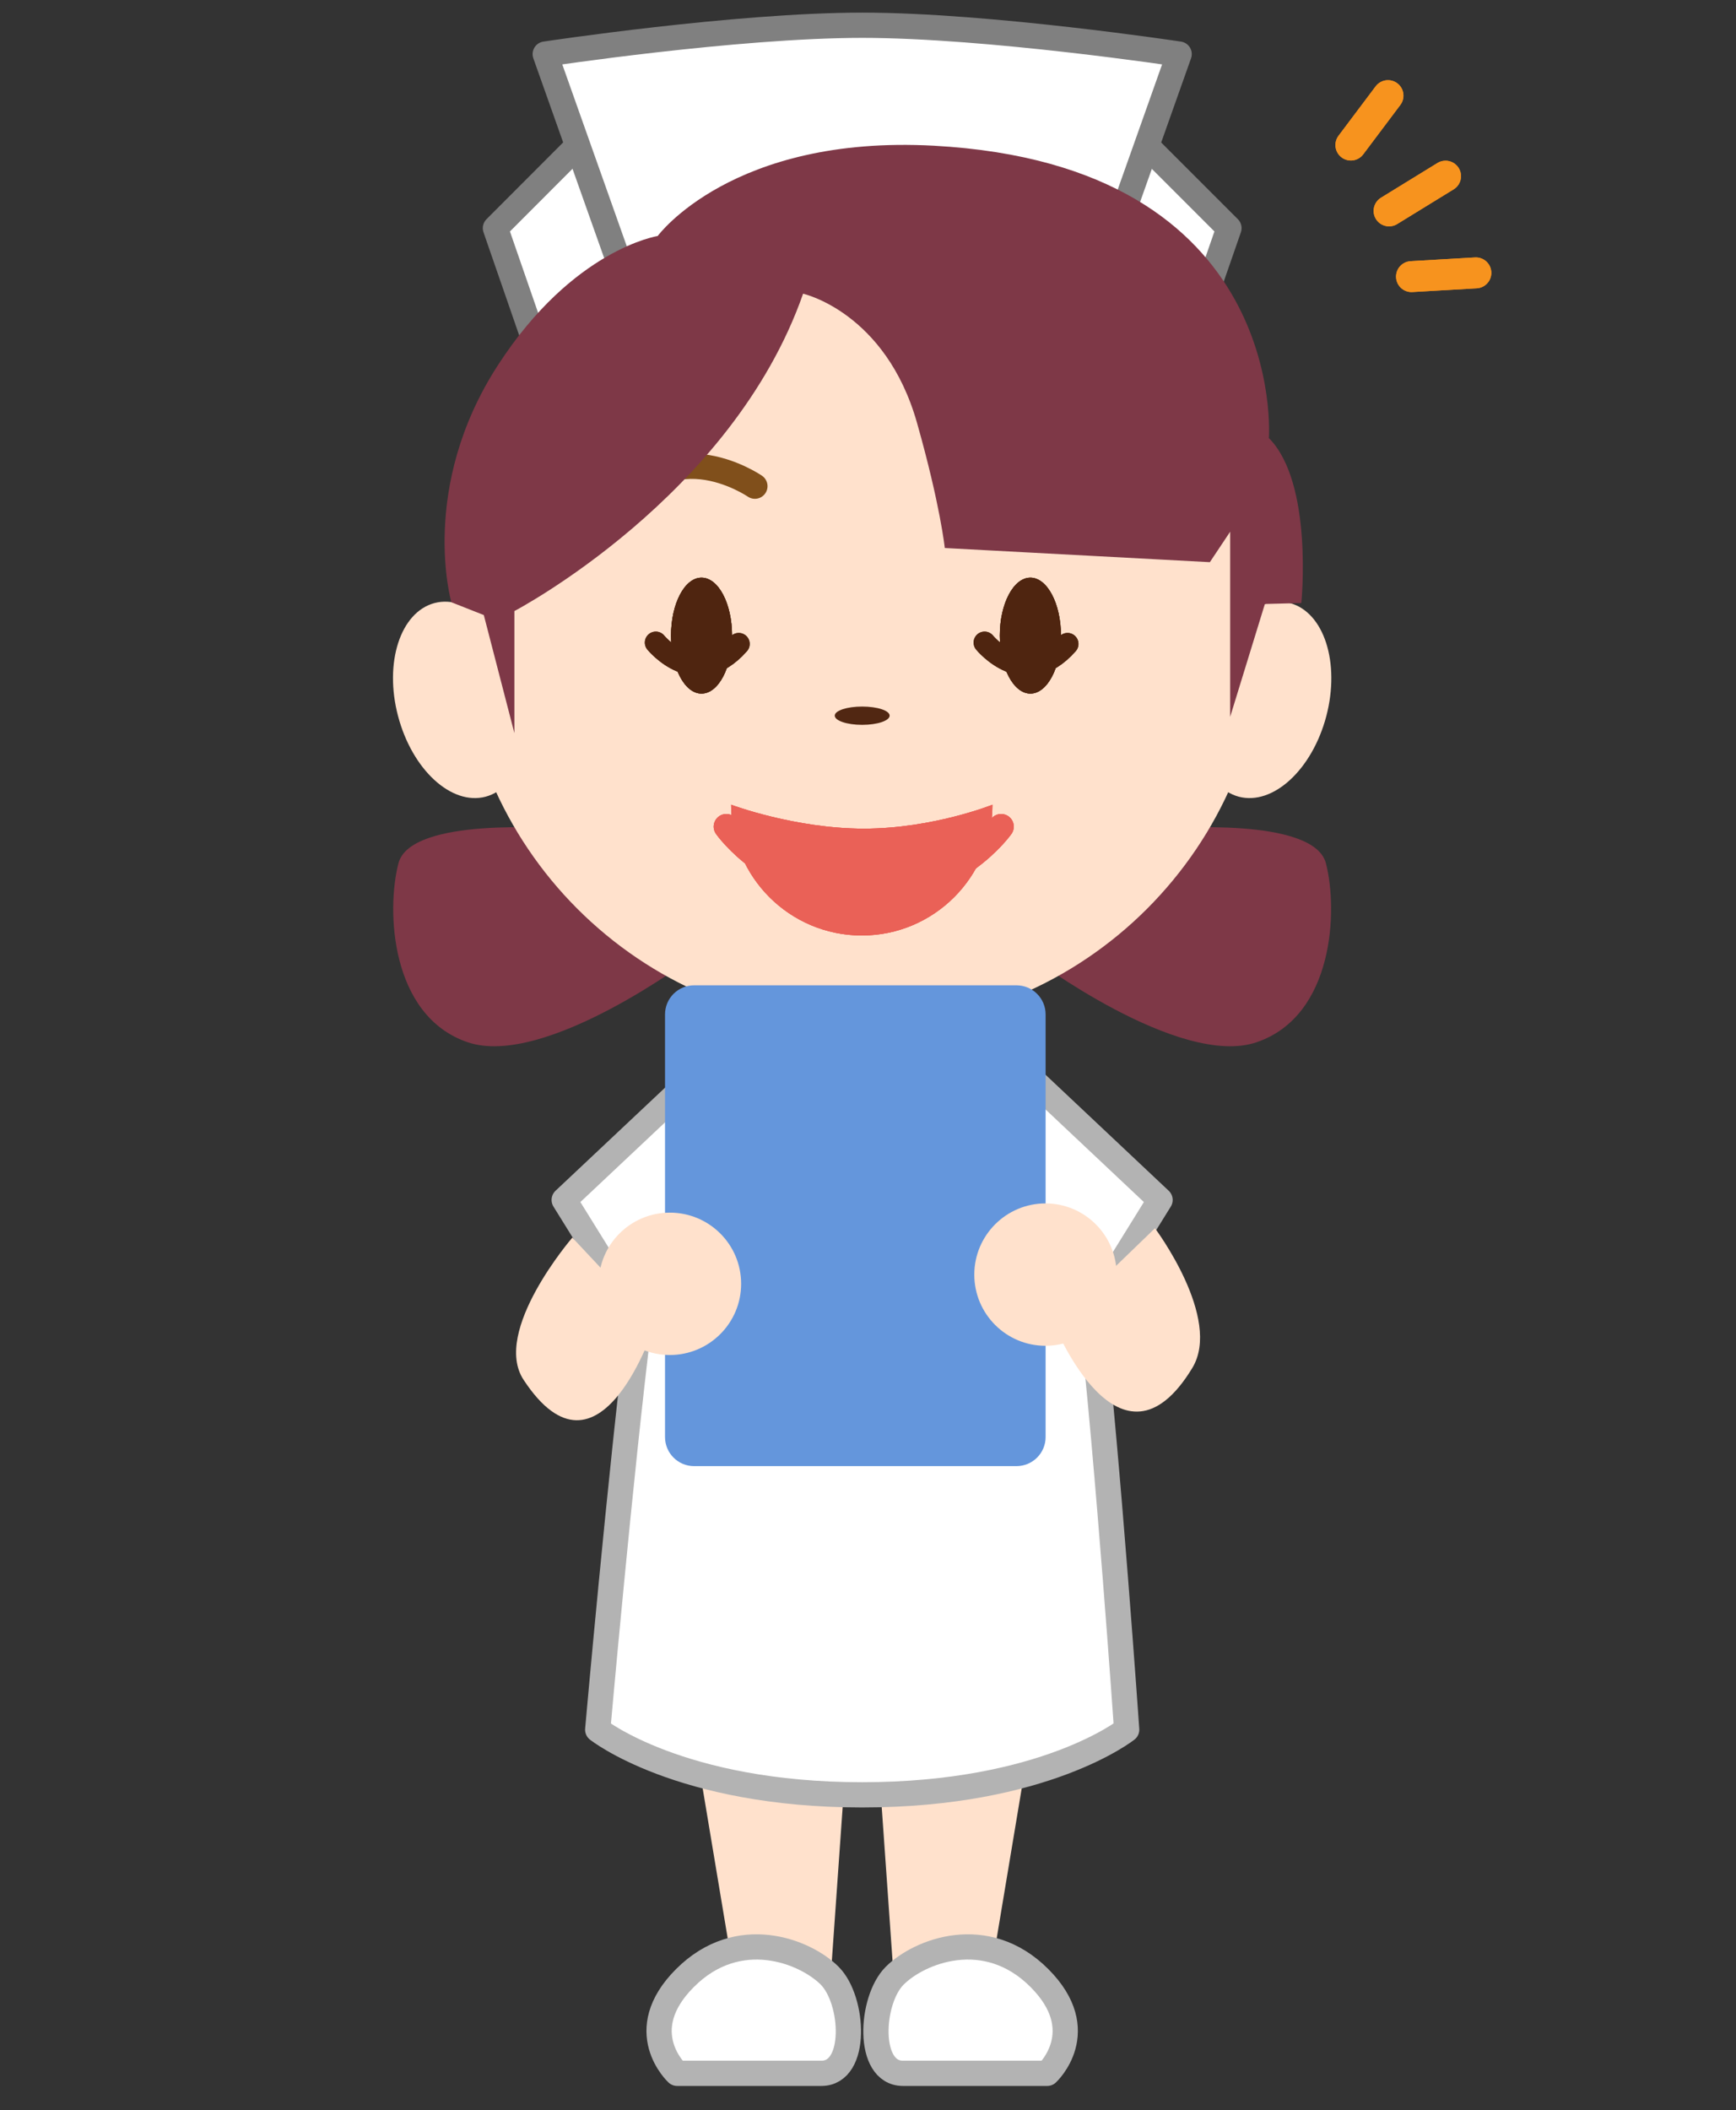 <svg xmlns="http://www.w3.org/2000/svg" xmlns:xlink="http://www.w3.org/1999/xlink" preserveAspectRatio="xMidYMid meet" width="130" height="158" viewBox="0 0 130 158" style="width:100%;height:100%"><rect x="0" y="0" width="130" height="158" fill="#333333" stroke="none"/><defs><animate repeatCount="indefinite" dur="3.003s" begin="0s" xlink:href="#_R_G_L_12_G_M" fill="freeze" attributeName="opacity" from="1" to="0" keyTimes="0;0.067;0.067;1" values="1;1;0;0" keySplines="0 0 0 0;0 0 0 0;0 0 0 0" calcMode="spline"/><animate repeatCount="indefinite" dur="3.003s" begin="0s" xlink:href="#_R_G_L_11_G_M" fill="freeze" attributeName="opacity" from="0" to="0" keyTimes="0;0.067;0.067;0.156;0.156;1" values="0;0;1;1;0;0" keySplines="0 0 0 0;0 0 0 0;0 0 0 0;0 0 0 0;0 0 0 0" calcMode="spline"/><animate repeatCount="indefinite" dur="3.003s" begin="0s" xlink:href="#_R_G_L_10_G_M" fill="freeze" attributeName="opacity" from="0" to="0" keyTimes="0;0.067;0.067;0.156;0.156;1" values="0;0;1;1;0;0" keySplines="0 0 0 0;0 0 0 0;0 0 0 0;0 0 0 0;0 0 0 0" calcMode="spline"/><animate repeatCount="indefinite" dur="3.003s" begin="0s" xlink:href="#_R_G_L_9_G_M" fill="freeze" attributeName="opacity" from="0" to="0" keyTimes="0;0.222;0.222;0.311;0.311;1" values="0;0;1;1;0;0" keySplines="0 0 0 0;0 0 0 0;0 0 0 0;0 0 0 0;0 0 0 0" calcMode="spline"/><animate repeatCount="indefinite" dur="3.003s" begin="0s" xlink:href="#_R_G_L_8_G_M" fill="freeze" attributeName="opacity" from="0" to="0" keyTimes="0;0.156;0.156;0.267;0.267;1" values="0;0;1;1;0;0" keySplines="0 0 0 0;0 0 0 0;0 0 0 0;0 0 0 0;0 0 0 0" calcMode="spline"/><animate repeatCount="indefinite" dur="3.003s" begin="0s" xlink:href="#_R_G_L_7_G_M" fill="freeze" attributeName="opacity" from="0" to="0" keyTimes="0;0.267;0.267;0.378;0.378;1" values="0;0;1;1;0;0" keySplines="0 0 0 0;0 0 0 0;0 0 0 0;0 0 0 0;0 0 0 0" calcMode="spline"/><animate repeatCount="indefinite" dur="3.003s" begin="0s" xlink:href="#_R_G_L_6_G_M" fill="freeze" attributeName="opacity" from="0" to="1" keyTimes="0;0.378;0.378;1" values="0;0;1;1" keySplines="0 0 0 0;0 0 0 0;0 0 0 0" calcMode="spline"/><animate repeatCount="indefinite" dur="3.003s" begin="0s" xlink:href="#_R_G_L_5_G_M" fill="freeze" attributeName="opacity" from="0" to="0" keyTimes="0;0.267;0.267;0.367;0.367;1" values="0;0;1;1;0;0" keySplines="0 0 0 0;0 0 0 0;0 0 0 0;0 0 0 0;0 0 0 0" calcMode="spline"/><animate repeatCount="indefinite" dur="3.003s" begin="0s" xlink:href="#_R_G_L_4_G_M" fill="freeze" attributeName="opacity" from="0" to="0" keyTimes="0;0.722;0.722;0.744;0.744;1" values="0;0;1;1;0;0" keySplines="0 0 0 0;0 0 0 0;0 0 0 0;0 0 0 0;0 0 0 0" calcMode="spline"/><animate repeatCount="indefinite" dur="3.003s" begin="0s" xlink:href="#_R_G_L_3_G_M" fill="freeze" attributeName="opacity" from="1" to="0" keyTimes="0;0.722;0.722;1" values="1;1;0;0" keySplines="0 0 0 0;0 0 0 0;0 0 0 0" calcMode="spline"/><animate repeatCount="indefinite" dur="3.003s" begin="0s" xlink:href="#_R_G_L_2_G_M" fill="freeze" attributeName="opacity" from="0" to="0" keyTimes="0;0.744;0.744;0.822;0.822;1" values="0;0;1;1;0;0" keySplines="0 0 0 0;0 0 0 0;0 0 0 0;0 0 0 0;0 0 0 0" calcMode="spline"/><animate repeatCount="indefinite" dur="3.003s" begin="0s" xlink:href="#_R_G_L_1_G_M" fill="freeze" attributeName="opacity" from="0" to="0" keyTimes="0;0.822;0.822;0.844;0.844;1" values="0;0;1;1;0;0" keySplines="0 0 0 0;0 0 0 0;0 0 0 0;0 0 0 0;0 0 0 0" calcMode="spline"/><animate repeatCount="indefinite" dur="3.003s" begin="0s" xlink:href="#_R_G_L_0_G_M" fill="freeze" attributeName="opacity" from="0" to="1" keyTimes="0;0.844;0.844;1" values="0;0;1;1" keySplines="0 0 0 0;0 0 0 0;0 0 0 0" calcMode="spline"/><animate attributeType="XML" attributeName="opacity" dur="3s" from="0" to="1" xlink:href="#time_group"/></defs><g id="_R_G"><g id="_R_G_L_13_G" transform=" translate(65, 79) translate(-36.5, -79)"><path id="_R_G_L_13_G_D_0_P_0" fill="#ffe1cc" fill-opacity="1" fill-rule="nonzero" d=" M21.53 118.38 C21.53,118.38 26.46,147.92 26.46,147.92 C26.46,147.92 33.55,150.25 33.55,150.25 C33.55,150.25 34.92,130.79 34.92,130.79 C34.92,130.79 36.07,125.11 36.07,125.11 C36.07,125.11 37.21,130.79 37.21,130.79 C37.21,130.79 38.58,150.25 38.58,150.25 C38.58,150.25 45.67,147.92 45.67,147.92 C45.67,147.92 50.6,118.38 50.6,118.38 C50.6,118.38 21.53,118.38 21.53,118.38z "/><path id="_R_G_L_13_G_D_1_P_0" fill="#ffffff" fill-opacity="1" fill-rule="nonzero" d=" M58.37 89.84 C58.37,89.84 43.6,75.93 43.6,75.93 C43.6,75.93 40.38,74.61 40.38,74.61 C40.38,74.61 36.06,74.42 36.06,74.42 C36.06,74.42 31.74,74.61 31.74,74.61 C31.74,74.61 28.53,75.93 28.53,75.93 C28.53,75.93 13.75,89.84 13.75,89.84 C13.75,89.84 19.38,98.91 19.38,98.91 C17.94,110.51 16.26,129.5 16.26,129.5 C16.26,129.5 22.39,134.38 36.06,134.38 C49.74,134.38 55.87,129.5 55.87,129.5 C55.87,129.5 54.5,109.68 53.21,98.16 C53.21,98.16 58.37,89.84 58.37,89.84z "/><path id="_R_G_L_13_G_D_2_P_0" stroke="#b3b3b3" stroke-linecap="round" stroke-linejoin="round" fill="none" stroke-width="1.891" stroke-opacity="1" d=" M58.37 89.84 C58.37,89.84 43.6,75.93 43.6,75.93 C43.6,75.93 40.38,74.61 40.38,74.61 C40.38,74.61 36.06,74.42 36.06,74.42 C36.06,74.42 31.74,74.61 31.74,74.61 C31.74,74.61 28.53,75.93 28.53,75.93 C28.53,75.93 13.75,89.84 13.75,89.84 C13.75,89.84 19.38,98.91 19.38,98.91 C17.94,110.51 16.26,129.5 16.26,129.5 C16.26,129.5 22.39,134.38 36.06,134.38 C49.74,134.38 55.87,129.5 55.87,129.5 C55.87,129.5 54.5,109.68 53.21,98.16 C53.21,98.16 58.37,89.84 58.37,89.84z "/><path id="_R_G_L_13_G_D_3_P_0" fill="#ffffff" fill-opacity="1" fill-rule="nonzero" d=" M14.76 10.91 C14.76,10.91 8.6,17.08 8.6,17.08 C8.6,17.08 11.99,26.87 11.99,26.87 C11.99,26.87 20.75,19.56 20.75,19.56 C20.75,19.56 14.76,10.91 14.76,10.91z "/><path id="_R_G_L_13_G_D_4_P_0" stroke="#808080" stroke-linecap="round" stroke-linejoin="round" fill="none" stroke-width="1.891" stroke-opacity="1" d=" M14.76 10.91 C14.76,10.91 8.6,17.08 8.6,17.08 C8.6,17.08 11.99,26.87 11.99,26.87 C11.99,26.87 20.75,19.56 20.75,19.56 C20.75,19.56 14.76,10.91 14.76,10.91z "/><path id="_R_G_L_13_G_D_5_P_0" fill="#ffffff" fill-opacity="1" fill-rule="nonzero" d=" M57.36 10.91 C57.36,10.91 63.53,17.08 63.53,17.08 C63.53,17.08 60.13,26.87 60.13,26.87 C60.13,26.87 51.38,19.56 51.38,19.56 C51.38,19.56 57.36,10.91 57.36,10.91z "/><path id="_R_G_L_13_G_D_6_P_0" stroke="#808080" stroke-linecap="round" stroke-linejoin="round" fill="none" stroke-width="1.891" stroke-opacity="1" d=" M57.36 10.91 C57.36,10.91 63.53,17.08 63.53,17.08 C63.53,17.08 60.13,26.87 60.13,26.87 C60.13,26.87 51.38,19.56 51.38,19.56 C51.38,19.56 57.36,10.91 57.36,10.91z "/><path id="_R_G_L_13_G_D_7_P_0" fill="#ffffff" fill-opacity="1" fill-rule="nonzero" d=" M18.26 20.77 C18.26,20.77 12.33,4.05 12.33,4.05 C12.33,4.05 26.62,1.89 36.07,1.89 C45.51,1.89 59.8,4.05 59.8,4.05 C59.8,4.05 53.87,20.77 53.87,20.77 C53.87,20.77 18.26,20.77 18.26,20.77z "/><path id="_R_G_L_13_G_D_8_P_0" stroke="#808080" stroke-linecap="round" stroke-linejoin="round" fill="none" stroke-width="1.891" stroke-opacity="1" d=" M18.26 20.77 C18.26,20.77 12.33,4.05 12.33,4.05 C12.33,4.05 26.62,1.89 36.07,1.89 C45.51,1.89 59.8,4.05 59.8,4.05 C59.8,4.05 53.87,20.77 53.87,20.77 C53.87,20.77 18.26,20.77 18.26,20.77z "/><path id="_R_G_L_13_G_D_9_P_0" fill="#7e3847" fill-opacity="1" fill-rule="nonzero" d=" M13.22 62.04 C13.22,62.04 2.25,61.13 1.34,64.63 C0.42,68.13 0.73,76.05 6.51,78.03 C12.3,80.01 23.42,71.64 23.42,71.64 C23.42,71.64 13.22,62.04 13.22,62.04z "/><path id="_R_G_L_13_G_D_10_P_0" fill="#7e3847" fill-opacity="1" fill-rule="nonzero" d=" M58.91 62.04 C58.91,62.04 69.88,61.13 70.79,64.63 C71.7,68.13 71.4,76.05 65.61,78.03 C59.83,80.01 48.71,71.64 48.71,71.64 C48.71,71.64 58.91,62.04 58.91,62.04z "/><path id="_R_G_L_13_G_D_11_P_0" fill="#ffe1cc" fill-opacity="1" fill-rule="nonzero" d=" M70.82 53.62 C69.76,57.63 66.83,60.32 64.27,59.65 C61.71,58.97 60.49,55.18 61.54,51.18 C62.6,47.18 65.53,44.48 68.09,45.15 C70.65,45.83 71.87,49.62 70.82,53.62z "/><path id="_R_G_L_13_G_D_12_P_0" fill="#ffe1cc" fill-opacity="1" fill-rule="nonzero" d=" M1.31 53.62 C2.37,57.63 5.3,60.32 7.86,59.65 C10.42,58.97 11.64,55.18 10.59,51.18 C9.53,47.18 6.6,44.48 4.04,45.15 C1.48,45.83 0.25,49.62 1.31,53.62z "/><path id="_R_G_L_13_G_D_13_P_0" fill="#ffe1cc" fill-opacity="1" fill-rule="nonzero" d=" M66.22 46.73 C66.22,63.38 52.72,76.88 36.07,76.88 C19.41,76.88 5.91,63.38 5.91,46.73 C5.91,30.07 19.41,16.58 36.07,16.58 C52.72,16.58 66.22,30.07 66.22,46.73z "/><path id="_R_G_L_13_G_D_14_P_0" fill="#512712" fill-opacity="1" fill-rule="nonzero" d=" M38.12 53.58 C38.12,53.96 37.2,54.27 36.06,54.27 C34.93,54.27 34.01,53.96 34.01,53.58 C34.01,53.2 34.93,52.9 36.06,52.9 C37.2,52.9 38.12,53.2 38.12,53.58z "/><path id="_R_G_L_13_G_D_15_P_0" fill="#ffffff" fill-opacity="1" fill-rule="nonzero" d=" M33.63 147.92 C31.8,146.09 26.8,144.09 22.8,148.09 C18.8,152.08 22.21,155.23 22.21,155.23 C22.21,155.23 33.01,155.23 33.01,155.23 C35.75,155.23 35.45,149.74 33.63,147.92z "/><path id="_R_G_L_13_G_D_16_P_0" stroke="#b3b3b3" stroke-linecap="round" stroke-linejoin="round" fill="none" stroke-width="1.891" stroke-opacity="1" d=" M33.63 147.92 C31.8,146.09 26.8,144.09 22.8,148.09 C18.8,152.08 22.21,155.23 22.21,155.23 C22.21,155.23 33.01,155.23 33.01,155.23 C35.75,155.23 35.45,149.74 33.63,147.92z "/><path id="_R_G_L_13_G_D_17_P_0" fill="#ffffff" fill-opacity="1" fill-rule="nonzero" d=" M38.5 147.92 C40.33,146.09 45.33,144.09 49.33,148.09 C53.32,152.08 49.92,155.23 49.92,155.23 C49.92,155.23 39.12,155.23 39.12,155.23 C36.38,155.23 36.67,149.74 38.5,147.92z "/><path id="_R_G_L_13_G_D_18_P_0" stroke="#b3b3b3" stroke-linecap="round" stroke-linejoin="round" fill="none" stroke-width="1.891" stroke-opacity="1" d=" M38.5 147.92 C40.33,146.09 45.33,144.09 49.33,148.09 C53.32,152.08 49.92,155.23 49.92,155.23 C49.92,155.23 39.12,155.23 39.12,155.23 C36.38,155.23 36.67,149.74 38.5,147.92z "/><path id="_R_G_L_13_G_D_19_P_0" stroke="#804f1b" stroke-linecap="round" stroke-linejoin="round" fill="none" stroke-width="1.891" stroke-opacity="1" d=" M43.97 37.07 C43.97,37.07 50.52,32.5 55.09,39.81 "/><path id="_R_G_L_13_G_D_20_P_0" stroke="#804f1b" stroke-linecap="round" stroke-linejoin="round" fill="none" stroke-width="1.891" stroke-opacity="1" d=" M28.03 36.4 C28.03,36.4 20.97,31.54 17.33,39.36 "/><path id="_R_G_L_13_G_D_21_P_0" fill="#7e3847" fill-opacity="1" fill-rule="nonzero" d=" M31.64 21.99 C31.64,21.99 37.82,23.37 40.17,31.66 C41.92,37.83 42.25,41.03 42.25,41.03 C42.25,41.03 62.1,42.09 62.1,42.09 C62.1,42.09 63.62,39.81 63.62,39.81 C63.62,39.81 63.62,53.67 63.62,53.67 C63.62,53.67 66.22,45.22 66.22,45.22 C66.22,45.22 68.95,45.15 68.95,45.15 C68.95,45.15 69.86,36.15 66.52,32.8 C66.52,32.8 68.04,12.36 41.43,10.91 C26.31,10.09 20.75,17.67 20.75,17.67 C20.75,17.67 14.43,18.64 8.8,27.32 C2.83,36.52 5.3,45.09 5.3,45.09 C5.3,45.09 7.73,46.05 7.73,46.05 C7.73,46.05 10.02,54.89 10.02,54.89 C10.02,54.89 10.02,45.75 10.02,45.75 C10.02,45.75 26.31,37.22 31.64,21.99z "/><path id="_R_G_L_13_G_D_22_P_0" stroke="#b3b3b3" stroke-linecap="round" stroke-linejoin="round" fill="none" stroke-width="1.891" stroke-opacity="1" d=" M28.53 75.93 C28.53,75.93 28.53,82.91 28.53,82.91 C28.53,82.91 36.06,76.88 36.06,76.88 C36.06,76.88 28.53,75.93 28.53,75.93z "/><path id="_R_G_L_13_G_D_23_P_0" stroke="#b3b3b3" stroke-linecap="round" stroke-linejoin="round" fill="none" stroke-width="1.891" stroke-opacity="1" d=" M43.6 75.93 C43.6,75.93 43.6,82.91 43.6,82.91 C43.6,82.91 36.07,76.88 36.07,76.88 C36.07,76.88 43.6,75.93 43.6,75.93z "/><path id="_R_G_L_13_G_D_24_P_0" stroke="#b3b3b3" stroke-linecap="round" stroke-linejoin="round" fill="none" stroke-width="1.891" stroke-opacity="1" d=" M36.07 76.88 C36.07,76.88 36.07,96.91 36.07,96.91 "/><path id="_R_G_L_13_G_D_25_P_0" stroke="#b3b3b3" stroke-linecap="round" stroke-linejoin="round" fill="none" stroke-width="1.891" stroke-opacity="1" d=" M42.15 85.65 C42.15,86.99 41.06,88.08 39.71,88.08 C38.37,88.08 37.28,86.99 37.28,85.65 C37.28,84.3 38.37,83.21 39.71,83.21 C41.06,83.21 42.15,84.3 42.15,85.65z "/><path id="_R_G_L_13_G_D_26_P_0" stroke="#b3b3b3" stroke-linecap="round" stroke-linejoin="round" fill="none" stroke-width="1.891" stroke-opacity="1" d=" M42.15 93.26 C42.15,94.61 41.06,95.7 39.71,95.7 C38.37,95.7 37.28,94.61 37.28,93.26 C37.28,91.92 38.37,90.82 39.71,90.82 C41.06,90.82 42.15,91.92 42.15,93.26z "/><path id="_R_G_L_13_G_D_27_P_0" fill="#6496dc" fill-opacity="1" fill-rule="nonzero" d=" M49.8 107.59 C49.8,108.8 48.82,109.77 47.61,109.77 C47.61,109.77 23.48,109.77 23.48,109.77 C22.28,109.77 21.3,108.8 21.3,107.59 C21.3,107.59 21.3,75.95 21.3,75.95 C21.3,74.74 22.28,73.77 23.48,73.77 C23.48,73.77 47.61,73.77 47.61,73.77 C48.82,73.77 49.8,74.74 49.8,75.95 C49.8,75.95 49.8,107.59 49.8,107.59z "/><path id="_R_G_L_13_G_D_28_P_0" fill="#ffe1cc" fill-opacity="1" fill-rule="nonzero" d=" M27 96.12 C27,99.06 24.61,101.45 21.66,101.45 C18.72,101.45 16.33,99.06 16.33,96.12 C16.33,93.17 18.72,90.79 21.66,90.79 C24.61,90.79 27,93.17 27,96.12z "/><path id="_R_G_L_13_G_D_29_P_0" fill="#ffe1cc" fill-opacity="1" fill-rule="nonzero" d=" M44.46 95.43 C44.46,98.38 46.85,100.76 49.79,100.76 C52.73,100.76 55.12,98.38 55.12,95.43 C55.12,92.49 52.73,90.1 49.79,90.1 C46.85,90.1 44.46,92.49 44.46,95.43z "/><path id="_R_G_L_13_G_D_30_P_0" fill="#ffe1cc" fill-opacity="1" fill-rule="nonzero" d=" M14.36 92.66 C14.36,92.66 8.31,99.67 10.71,103.31 C16.42,111.99 20.51,99.22 20.51,99.22 C20.51,99.22 14.36,92.66 14.36,92.66z "/><path id="_R_G_L_13_G_D_31_P_0" fill="#ffe1cc" fill-opacity="1" fill-rule="nonzero" d=" M57.99 91.96 C57.99,91.96 63.05,98.71 60.78,102.43 C55.38,111.31 50.47,99.22 50.47,99.22 C50.47,99.22 57.99,91.96 57.99,91.96z "/></g><g id="_R_G_L_12_G_M"><g id="_R_G_L_12_G" transform=" translate(65, 64.5) translate(-12.5, -4.5)"><path id="_R_G_L_12_G_D_0_P_0" stroke="#ea6157" stroke-linecap="round" stroke-linejoin="round" fill="none" stroke-width="1.891" stroke-opacity="1" d=" M22.47 1.89 C22.47,1.89 19.02,6.81 12.18,6.81 C5.33,6.81 1.89,1.89 1.89,1.89 "/></g></g><g id="_R_G_L_11_G_M"><g id="_R_G_L_11_G" transform=" translate(65, 65.5) translate(-10.5, -5.5)"><path id="_R_G_L_11_G_D_0_P_0" fill="#ea6157" fill-opacity="1" fill-rule="nonzero" d=" M10.19 2.04 C15.36,2.04 19.82,0.25 19.82,0.25 C19.82,5.65 15.44,10.04 10.04,10.04 C4.63,10.04 0.25,5.65 0.25,0.25 C0.25,0.25 5.01,2.04 10.19,2.04z "/></g></g><g id="_R_G_L_10_G_M"><g id="_R_G_L_10_G" transform=" translate(106, 14) translate(-6, -8)"><path id="_R_G_L_10_G_D_0_P_0" stroke="#f7931e" stroke-linecap="round" stroke-linejoin="round" fill="none" stroke-width="2.315" stroke-opacity="1" d=" M1.16 4.86 C1.16,4.86 3.94,1.16 3.94,1.16 "/><path id="_R_G_L_10_G_D_1_P_0" stroke="#f7931e" stroke-linecap="round" stroke-linejoin="round" fill="none" stroke-width="2.315" stroke-opacity="1" d=" M5.7 14.71 C5.7,14.71 10.52,14.43 10.52,14.43 "/><path id="_R_G_L_10_G_D_2_P_0" stroke="#f7931e" stroke-linecap="round" stroke-linejoin="round" fill="none" stroke-width="2.315" stroke-opacity="1" d=" M4.02 9.79 C4.02,9.79 8.25,7.19 8.25,7.19 "/></g></g><g id="_R_G_L_9_G_M"><g id="_R_G_L_9_G" transform=" translate(106, 14) translate(-6, -8)"><path id="_R_G_L_9_G_D_0_P_0" stroke="#f7931e" stroke-linecap="round" stroke-linejoin="round" fill="none" stroke-width="2.315" stroke-opacity="1" d=" M1.16 4.86 C1.16,4.86 3.94,1.16 3.94,1.16 "/><path id="_R_G_L_9_G_D_1_P_0" stroke="#f7931e" stroke-linecap="round" stroke-linejoin="round" fill="none" stroke-width="2.315" stroke-opacity="1" d=" M5.7 14.71 C5.7,14.71 10.52,14.43 10.52,14.43 "/><path id="_R_G_L_9_G_D_2_P_0" stroke="#f7931e" stroke-linecap="round" stroke-linejoin="round" fill="none" stroke-width="2.315" stroke-opacity="1" d=" M4.02 9.79 C4.02,9.79 8.25,7.19 8.25,7.19 "/></g></g><g id="_R_G_L_8_G_M"><g id="_R_G_L_8_G" transform=" translate(65, 64.5) translate(-12.5, -4.5)"><path id="_R_G_L_8_G_D_0_P_0" stroke="#ea6157" stroke-linecap="round" stroke-linejoin="round" fill="none" stroke-width="1.891" stroke-opacity="1" d=" M22.47 1.89 C22.47,1.89 19.02,6.81 12.18,6.81 C5.33,6.81 1.89,1.89 1.89,1.89 "/></g></g><g id="_R_G_L_7_G_M"><g id="_R_G_L_7_G" transform=" translate(65, 65.5) translate(-10.5, -5.5)"><path id="_R_G_L_7_G_D_0_P_0" fill="#ea6157" fill-opacity="1" fill-rule="nonzero" d=" M10.19 2.04 C15.36,2.04 19.82,0.25 19.82,0.25 C19.82,5.65 15.44,10.04 10.04,10.04 C4.63,10.04 0.25,5.65 0.25,0.25 C0.25,0.25 5.01,2.04 10.19,2.04z "/></g></g><g id="_R_G_L_6_G_M"><g id="_R_G_L_6_G" transform=" translate(65, 64.5) translate(-12.5, -4.5)"><path id="_R_G_L_6_G_D_0_P_0" stroke="#ea6157" stroke-linecap="round" stroke-linejoin="round" fill="none" stroke-width="1.891" stroke-opacity="1" d=" M22.47 1.89 C22.47,1.89 19.02,6.81 12.18,6.81 C5.33,6.81 1.89,1.89 1.89,1.89 "/></g></g><g id="_R_G_L_5_G_M"><g id="_R_G_L_5_G" transform=" translate(65, 65.5) translate(-10.5, -5.5)"><path id="_R_G_L_5_G_D_0_P_0" fill="#ea6157" fill-opacity="1" fill-rule="nonzero" d=" M10.19 2.04 C15.36,2.04 19.82,0.25 19.82,0.25 C19.82,5.65 15.44,10.04 10.04,10.04 C4.63,10.04 0.25,5.65 0.25,0.25 C0.25,0.25 5.01,2.04 10.19,2.04z "/></g></g><g id="_R_G_L_4_G_M"><g id="_R_G_L_4_G" transform=" translate(65, 50) translate(-20, -6)"><path id="_R_G_L_4_G_D_0_P_0" stroke="#4f2510" stroke-linecap="round" stroke-linejoin="round" fill="none" stroke-width="1.644" stroke-opacity="1" d=" M4.11 4.11 C4.11,4.11 7.13,7.83 10.32,4.21 "/><path id="_R_G_L_4_G_D_1_P_0" stroke="#4f2510" stroke-linecap="round" stroke-linejoin="round" fill="none" stroke-width="1.644" stroke-opacity="1" d=" M28.73 4.11 C28.73,4.11 31.75,7.83 34.94,4.21 "/></g></g><g id="_R_G_L_3_G_M"><g id="_R_G_L_3_G" transform=" translate(65, 48) translate(-15, -5)"><path id="_R_G_L_3_G_D_0_P_0" fill="#4f2510" fill-opacity="1" fill-rule="nonzero" d=" M4.82 4.59 C4.82,6.99 3.8,8.93 2.53,8.93 C1.27,8.93 0.25,6.99 0.25,4.59 C0.25,2.19 1.27,0.25 2.53,0.25 C3.8,0.25 4.82,2.19 4.82,4.59z "/><path id="_R_G_L_3_G_D_1_P_0" fill="#4f2510" fill-opacity="1" fill-rule="nonzero" d=" M24.87 4.59 C24.87,6.99 25.9,8.93 27.16,8.93 C28.42,8.93 29.45,6.99 29.45,4.59 C29.45,2.19 28.42,0.25 27.16,0.25 C25.9,0.25 24.87,2.19 24.87,4.59z "/></g></g><g id="_R_G_L_2_G_M"><g id="_R_G_L_2_G" transform=" translate(65, 48) translate(-15, -5)"><path id="_R_G_L_2_G_D_0_P_0" fill="#4f2510" fill-opacity="1" fill-rule="nonzero" d=" M4.82 4.59 C4.82,6.99 3.8,8.93 2.53,8.93 C1.27,8.93 0.25,6.99 0.25,4.59 C0.25,2.19 1.27,0.25 2.53,0.25 C3.8,0.25 4.82,2.19 4.82,4.59z "/><path id="_R_G_L_2_G_D_1_P_0" fill="#4f2510" fill-opacity="1" fill-rule="nonzero" d=" M24.87 4.59 C24.87,6.99 25.9,8.93 27.16,8.93 C28.42,8.93 29.45,6.99 29.45,4.59 C29.45,2.19 28.42,0.25 27.16,0.25 C25.9,0.25 24.87,2.19 24.87,4.59z "/></g></g><g id="_R_G_L_1_G_M"><g id="_R_G_L_1_G" transform=" translate(65, 50) translate(-20, -6)"><path id="_R_G_L_1_G_D_0_P_0" stroke="#4f2510" stroke-linecap="round" stroke-linejoin="round" fill="none" stroke-width="1.644" stroke-opacity="1" d=" M4.11 4.11 C4.11,4.11 7.13,7.83 10.32,4.21 "/><path id="_R_G_L_1_G_D_1_P_0" stroke="#4f2510" stroke-linecap="round" stroke-linejoin="round" fill="none" stroke-width="1.644" stroke-opacity="1" d=" M28.73 4.11 C28.73,4.11 31.75,7.83 34.94,4.21 "/></g></g><g id="_R_G_L_0_G_M"><g id="_R_G_L_0_G" transform=" translate(65, 48) translate(-15, -5)"><path id="_R_G_L_0_G_D_0_P_0" fill="#4f2510" fill-opacity="1" fill-rule="nonzero" d=" M4.82 4.59 C4.82,6.99 3.8,8.93 2.53,8.93 C1.27,8.93 0.25,6.99 0.25,4.59 C0.25,2.19 1.27,0.25 2.53,0.25 C3.8,0.25 4.82,2.19 4.82,4.59z "/><path id="_R_G_L_0_G_D_1_P_0" fill="#4f2510" fill-opacity="1" fill-rule="nonzero" d=" M24.87 4.59 C24.87,6.99 25.9,8.93 27.16,8.93 C28.42,8.93 29.45,6.99 29.45,4.59 C29.45,2.19 28.42,0.25 27.16,0.25 C25.9,0.25 24.87,2.19 24.87,4.59z "/></g></g></g><g id="time_group"/></svg>